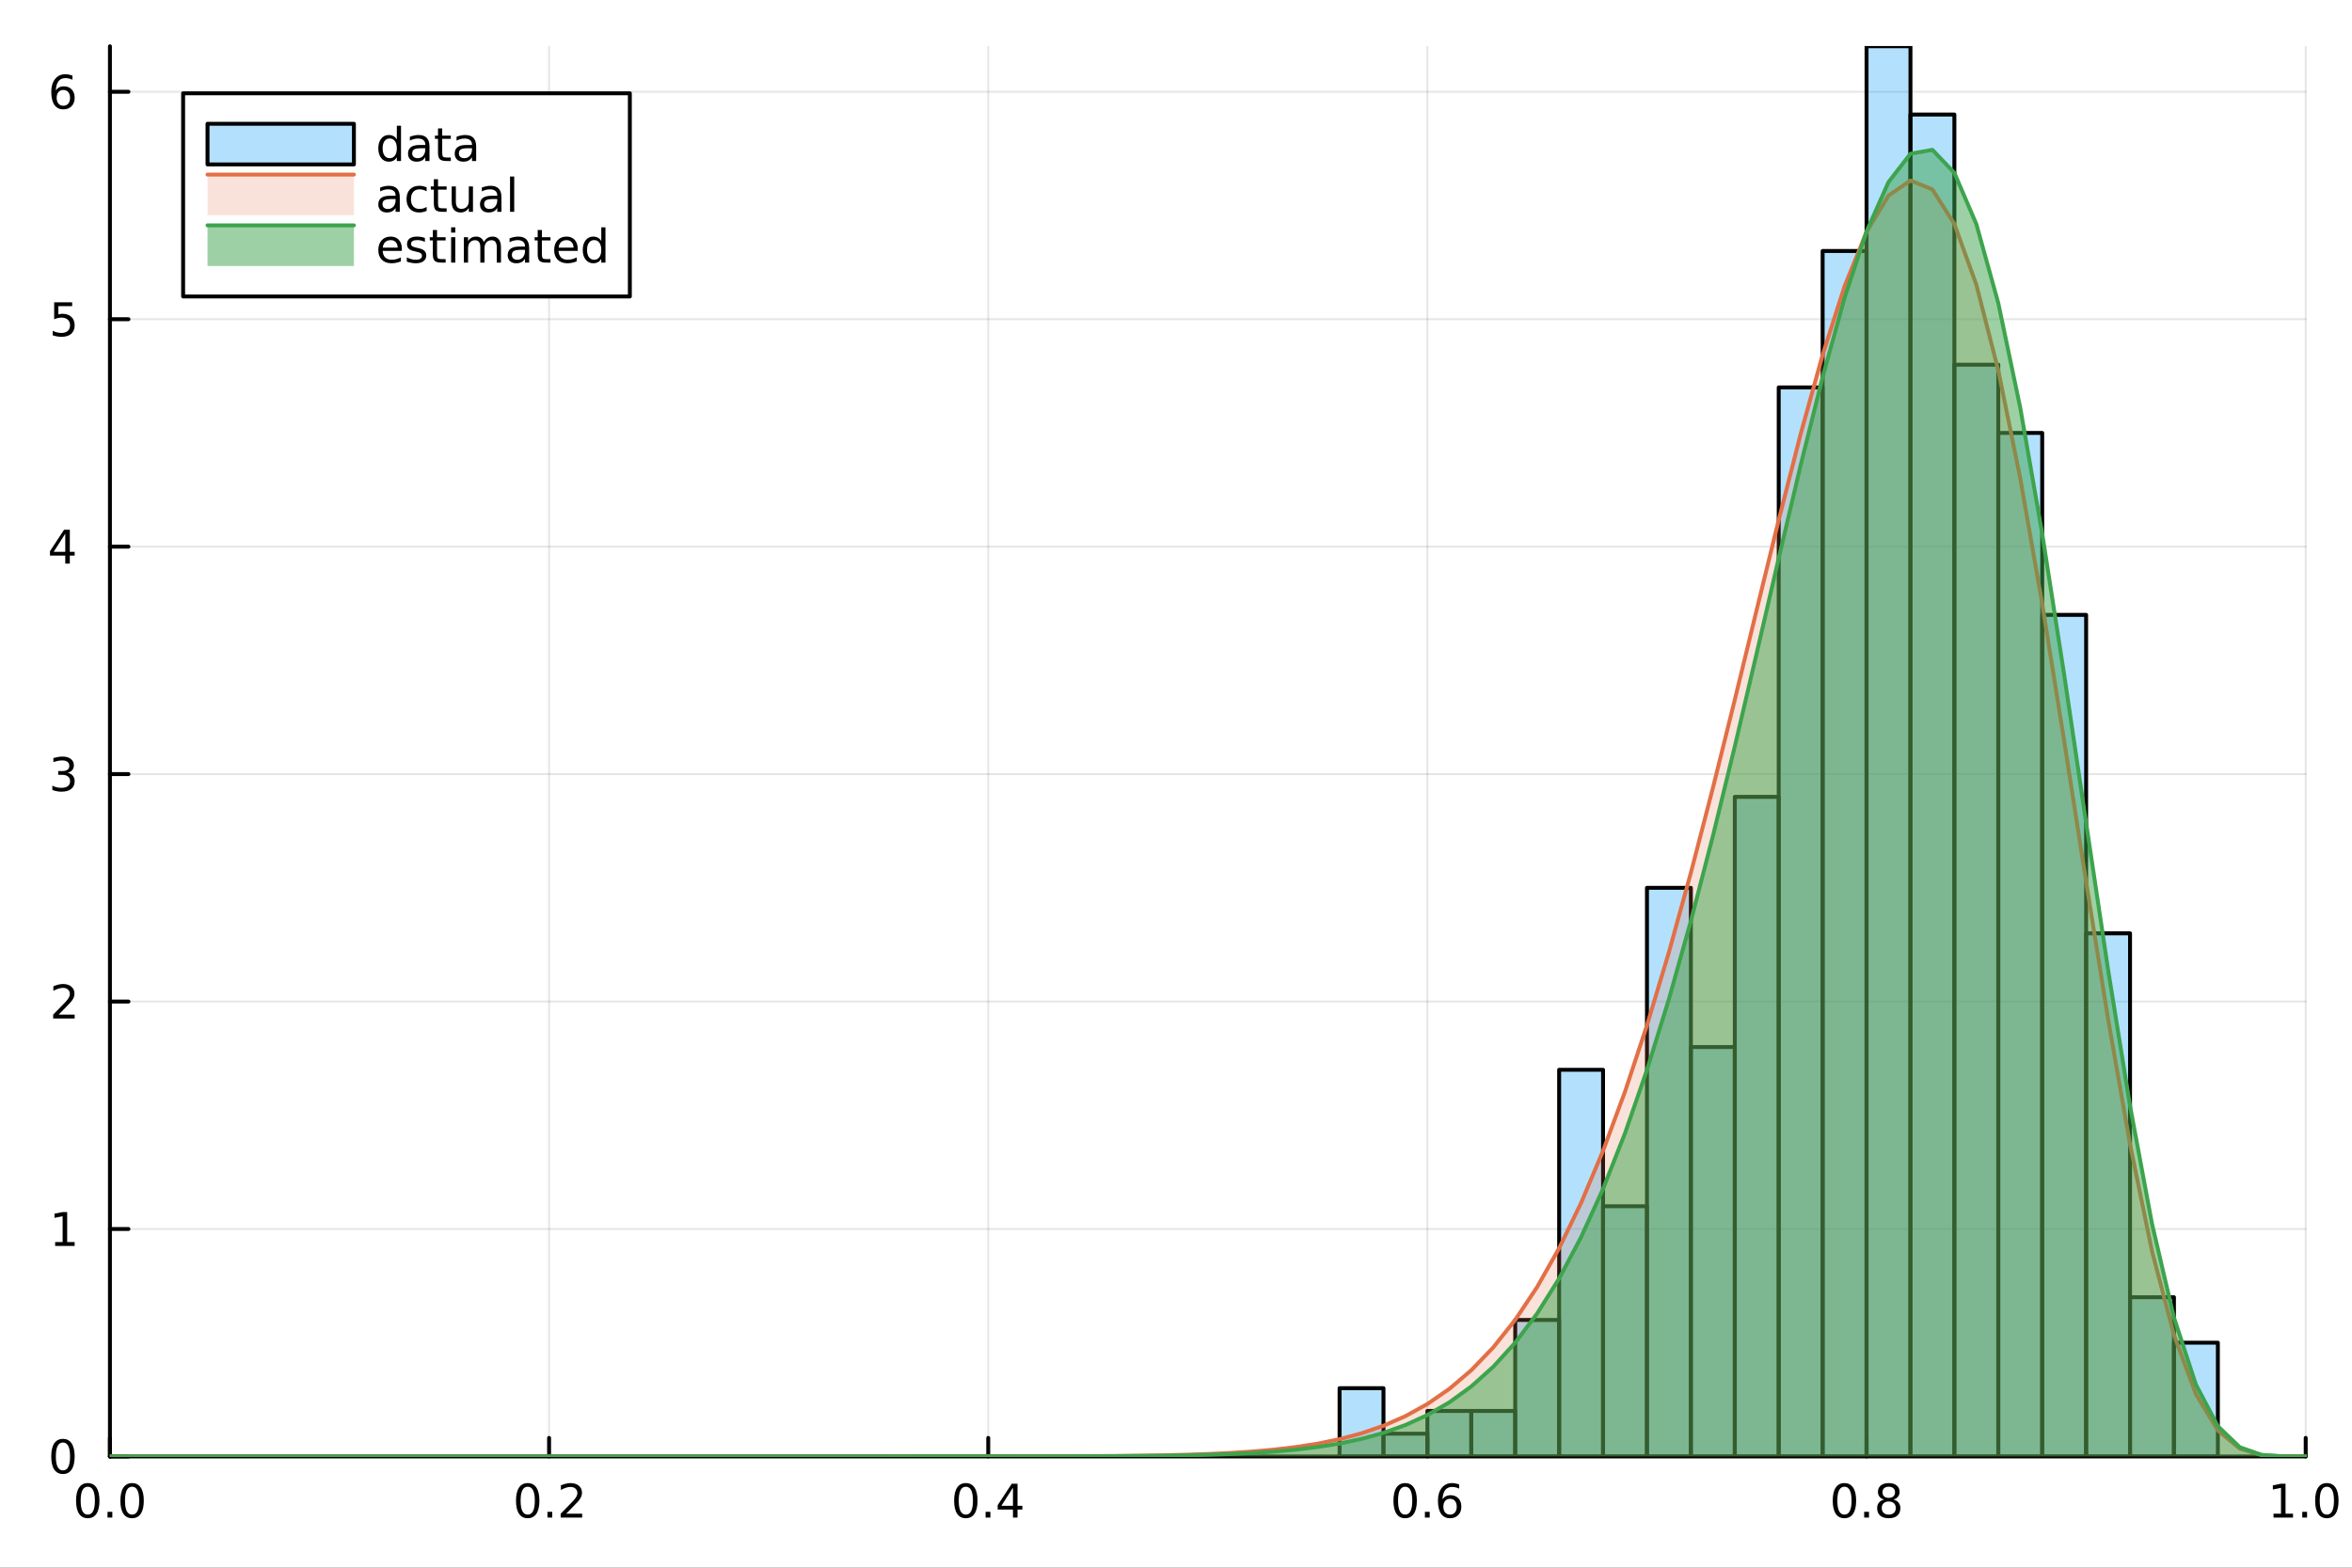<?xml version="1.0" encoding="utf-8"?>
<svg xmlns="http://www.w3.org/2000/svg" xmlns:xlink="http://www.w3.org/1999/xlink" width="600" height="400" viewBox="0 0 2400 1600">
<rect x="0" y="0" width="2400" height="1600" fill="#333333" stroke="none"/>
<defs>
  <clipPath id="clip540">
    <rect x="0" y="0" width="2400" height="1600"/>
  </clipPath>
</defs>
<path clip-path="url(#clip540)" d="M0 1600 L2400 1600 L2400 0 L0 0  Z" fill="#ffffff" fill-rule="evenodd" fill-opacity="1"/>
<defs>
  <clipPath id="clip541">
    <rect x="480" y="0" width="1681" height="1600"/>
  </clipPath>
</defs>
<path clip-path="url(#clip540)" d="M112.177 1486.45 L2352.76 1486.45 L2352.76 47.244 L112.177 47.244  Z" fill="#ffffff" fill-rule="evenodd" fill-opacity="1"/>
<defs>
  <clipPath id="clip542">
    <rect x="112" y="47" width="2242" height="1440"/>
  </clipPath>
</defs>
<polyline clip-path="url(#clip542)" style="stroke:#000000; stroke-linecap:round; stroke-linejoin:round; stroke-width:2; stroke-opacity:0.1; fill:none" points="112.177,1486.45 112.177,47.244 "/>
<polyline clip-path="url(#clip542)" style="stroke:#000000; stroke-linecap:round; stroke-linejoin:round; stroke-width:2; stroke-opacity:0.1; fill:none" points="560.293,1486.45 560.293,47.244 "/>
<polyline clip-path="url(#clip542)" style="stroke:#000000; stroke-linecap:round; stroke-linejoin:round; stroke-width:2; stroke-opacity:0.1; fill:none" points="1008.41,1486.45 1008.41,47.244 "/>
<polyline clip-path="url(#clip542)" style="stroke:#000000; stroke-linecap:round; stroke-linejoin:round; stroke-width:2; stroke-opacity:0.1; fill:none" points="1456.52,1486.45 1456.52,47.244 "/>
<polyline clip-path="url(#clip542)" style="stroke:#000000; stroke-linecap:round; stroke-linejoin:round; stroke-width:2; stroke-opacity:0.1; fill:none" points="1904.64,1486.45 1904.64,47.244 "/>
<polyline clip-path="url(#clip542)" style="stroke:#000000; stroke-linecap:round; stroke-linejoin:round; stroke-width:2; stroke-opacity:0.1; fill:none" points="2352.76,1486.45 2352.76,47.244 "/>
<polyline clip-path="url(#clip542)" style="stroke:#000000; stroke-linecap:round; stroke-linejoin:round; stroke-width:2; stroke-opacity:0.1; fill:none" points="112.177,1486.45 2352.76,1486.45 "/>
<polyline clip-path="url(#clip542)" style="stroke:#000000; stroke-linecap:round; stroke-linejoin:round; stroke-width:2; stroke-opacity:0.1; fill:none" points="112.177,1254.32 2352.76,1254.32 "/>
<polyline clip-path="url(#clip542)" style="stroke:#000000; stroke-linecap:round; stroke-linejoin:round; stroke-width:2; stroke-opacity:0.1; fill:none" points="112.177,1022.19 2352.76,1022.19 "/>
<polyline clip-path="url(#clip542)" style="stroke:#000000; stroke-linecap:round; stroke-linejoin:round; stroke-width:2; stroke-opacity:0.1; fill:none" points="112.177,790.059 2352.76,790.059 "/>
<polyline clip-path="url(#clip542)" style="stroke:#000000; stroke-linecap:round; stroke-linejoin:round; stroke-width:2; stroke-opacity:0.1; fill:none" points="112.177,557.929 2352.76,557.929 "/>
<polyline clip-path="url(#clip542)" style="stroke:#000000; stroke-linecap:round; stroke-linejoin:round; stroke-width:2; stroke-opacity:0.1; fill:none" points="112.177,325.8 2352.76,325.8 "/>
<polyline clip-path="url(#clip542)" style="stroke:#000000; stroke-linecap:round; stroke-linejoin:round; stroke-width:2; stroke-opacity:0.1; fill:none" points="112.177,93.67 2352.76,93.67 "/>
<polyline clip-path="url(#clip540)" style="stroke:#000000; stroke-linecap:round; stroke-linejoin:round; stroke-width:4; stroke-opacity:1; fill:none" points="112.177,1486.45 2352.76,1486.45 "/>
<polyline clip-path="url(#clip540)" style="stroke:#000000; stroke-linecap:round; stroke-linejoin:round; stroke-width:4; stroke-opacity:1; fill:none" points="112.177,1486.45 112.177,1467.55 "/>
<polyline clip-path="url(#clip540)" style="stroke:#000000; stroke-linecap:round; stroke-linejoin:round; stroke-width:4; stroke-opacity:1; fill:none" points="560.293,1486.45 560.293,1467.55 "/>
<polyline clip-path="url(#clip540)" style="stroke:#000000; stroke-linecap:round; stroke-linejoin:round; stroke-width:4; stroke-opacity:1; fill:none" points="1008.41,1486.45 1008.41,1467.55 "/>
<polyline clip-path="url(#clip540)" style="stroke:#000000; stroke-linecap:round; stroke-linejoin:round; stroke-width:4; stroke-opacity:1; fill:none" points="1456.52,1486.45 1456.52,1467.55 "/>
<polyline clip-path="url(#clip540)" style="stroke:#000000; stroke-linecap:round; stroke-linejoin:round; stroke-width:4; stroke-opacity:1; fill:none" points="1904.64,1486.45 1904.64,1467.55 "/>
<polyline clip-path="url(#clip540)" style="stroke:#000000; stroke-linecap:round; stroke-linejoin:round; stroke-width:4; stroke-opacity:1; fill:none" points="2352.76,1486.45 2352.76,1467.55 "/>
<path clip-path="url(#clip540)" d="M89.562 1517.37 Q85.951 1517.37 84.122 1520.93 Q82.316 1524.47 82.316 1531.6 Q82.316 1538.71 84.122 1542.27 Q85.951 1545.82 89.562 1545.82 Q93.196 1545.82 95.001 1542.27 Q96.83 1538.71 96.83 1531.6 Q96.83 1524.47 95.001 1520.93 Q93.196 1517.37 89.562 1517.37 M89.562 1513.66 Q95.372 1513.66 98.427 1518.27 Q101.506 1522.85 101.506 1531.6 Q101.506 1540.33 98.427 1544.94 Q95.372 1549.52 89.562 1549.52 Q83.751 1549.52 80.673 1544.94 Q77.617 1540.33 77.617 1531.6 Q77.617 1522.85 80.673 1518.27 Q83.751 1513.66 89.562 1513.66 Z" fill="#000000" fill-rule="nonzero" fill-opacity="1" /><path clip-path="url(#clip540)" d="M109.723 1542.97 L114.608 1542.97 L114.608 1548.85 L109.723 1548.85 L109.723 1542.97 Z" fill="#000000" fill-rule="nonzero" fill-opacity="1" /><path clip-path="url(#clip540)" d="M134.793 1517.37 Q131.182 1517.37 129.353 1520.93 Q127.547 1524.47 127.547 1531.6 Q127.547 1538.71 129.353 1542.27 Q131.182 1545.82 134.793 1545.82 Q138.427 1545.82 140.233 1542.27 Q142.061 1538.71 142.061 1531.6 Q142.061 1524.47 140.233 1520.93 Q138.427 1517.37 134.793 1517.37 M134.793 1513.66 Q140.603 1513.66 143.658 1518.27 Q146.737 1522.85 146.737 1531.6 Q146.737 1540.33 143.658 1544.94 Q140.603 1549.52 134.793 1549.52 Q128.983 1549.52 125.904 1544.94 Q122.848 1540.33 122.848 1531.6 Q122.848 1522.85 125.904 1518.27 Q128.983 1513.66 134.793 1513.66 Z" fill="#000000" fill-rule="nonzero" fill-opacity="1" /><path clip-path="url(#clip540)" d="M538.476 1517.37 Q534.865 1517.37 533.036 1520.93 Q531.231 1524.47 531.231 1531.6 Q531.231 1538.71 533.036 1542.27 Q534.865 1545.82 538.476 1545.82 Q542.11 1545.82 543.916 1542.27 Q545.744 1538.71 545.744 1531.6 Q545.744 1524.47 543.916 1520.93 Q542.11 1517.37 538.476 1517.37 M538.476 1513.66 Q544.286 1513.66 547.342 1518.27 Q550.42 1522.85 550.42 1531.6 Q550.42 1540.33 547.342 1544.94 Q544.286 1549.52 538.476 1549.52 Q532.666 1549.52 529.587 1544.94 Q526.532 1540.33 526.532 1531.6 Q526.532 1522.85 529.587 1518.27 Q532.666 1513.66 538.476 1513.66 Z" fill="#000000" fill-rule="nonzero" fill-opacity="1" /><path clip-path="url(#clip540)" d="M558.638 1542.97 L563.522 1542.97 L563.522 1548.85 L558.638 1548.85 L558.638 1542.97 Z" fill="#000000" fill-rule="nonzero" fill-opacity="1" /><path clip-path="url(#clip540)" d="M577.735 1544.91 L594.054 1544.91 L594.054 1548.85 L572.11 1548.85 L572.11 1544.91 Q574.772 1542.16 579.355 1537.53 Q583.962 1532.88 585.142 1531.53 Q587.388 1529.01 588.267 1527.27 Q589.17 1525.51 589.17 1523.82 Q589.17 1521.07 587.226 1519.33 Q585.304 1517.6 582.203 1517.6 Q580.003 1517.6 577.55 1518.36 Q575.119 1519.13 572.341 1520.68 L572.341 1515.95 Q575.166 1514.82 577.619 1514.24 Q580.073 1513.66 582.11 1513.66 Q587.48 1513.66 590.675 1516.35 Q593.869 1519.03 593.869 1523.52 Q593.869 1525.65 593.059 1527.57 Q592.272 1529.47 590.165 1532.07 Q589.587 1532.74 586.485 1535.95 Q583.383 1539.15 577.735 1544.91 Z" fill="#000000" fill-rule="nonzero" fill-opacity="1" /><path clip-path="url(#clip540)" d="M985.55 1517.37 Q981.939 1517.37 980.11 1520.93 Q978.305 1524.47 978.305 1531.6 Q978.305 1538.71 980.11 1542.27 Q981.939 1545.82 985.55 1545.82 Q989.184 1545.82 990.99 1542.27 Q992.818 1538.71 992.818 1531.6 Q992.818 1524.47 990.99 1520.93 Q989.184 1517.37 985.55 1517.37 M985.55 1513.66 Q991.36 1513.66 994.416 1518.27 Q997.494 1522.85 997.494 1531.6 Q997.494 1540.33 994.416 1544.94 Q991.36 1549.52 985.55 1549.52 Q979.74 1549.52 976.661 1544.94 Q973.606 1540.33 973.606 1531.6 Q973.606 1522.85 976.661 1518.27 Q979.74 1513.66 985.55 1513.66 Z" fill="#000000" fill-rule="nonzero" fill-opacity="1" /><path clip-path="url(#clip540)" d="M1005.71 1542.97 L1010.6 1542.97 L1010.6 1548.85 L1005.71 1548.85 L1005.71 1542.97 Z" fill="#000000" fill-rule="nonzero" fill-opacity="1" /><path clip-path="url(#clip540)" d="M1033.63 1518.36 L1021.82 1536.81 L1033.63 1536.81 L1033.63 1518.36 M1032.4 1514.29 L1038.28 1514.29 L1038.28 1536.81 L1043.21 1536.81 L1043.21 1540.7 L1038.28 1540.7 L1038.28 1548.85 L1033.63 1548.85 L1033.63 1540.7 L1018.03 1540.7 L1018.03 1536.19 L1032.4 1514.29 Z" fill="#000000" fill-rule="nonzero" fill-opacity="1" /><path clip-path="url(#clip540)" d="M1433.83 1517.37 Q1430.22 1517.37 1428.39 1520.93 Q1426.58 1524.47 1426.58 1531.6 Q1426.58 1538.71 1428.39 1542.27 Q1430.22 1545.82 1433.83 1545.82 Q1437.46 1545.82 1439.27 1542.27 Q1441.1 1538.71 1441.1 1531.6 Q1441.1 1524.47 1439.27 1520.93 Q1437.46 1517.37 1433.83 1517.37 M1433.83 1513.66 Q1439.64 1513.66 1442.69 1518.27 Q1445.77 1522.85 1445.77 1531.6 Q1445.77 1540.33 1442.69 1544.94 Q1439.64 1549.52 1433.83 1549.52 Q1428.02 1549.52 1424.94 1544.94 Q1421.88 1540.33 1421.88 1531.6 Q1421.88 1522.85 1424.94 1518.27 Q1428.02 1513.66 1433.83 1513.66 Z" fill="#000000" fill-rule="nonzero" fill-opacity="1" /><path clip-path="url(#clip540)" d="M1453.99 1542.97 L1458.87 1542.97 L1458.87 1548.85 L1453.99 1548.85 L1453.99 1542.97 Z" fill="#000000" fill-rule="nonzero" fill-opacity="1" /><path clip-path="url(#clip540)" d="M1479.64 1529.7 Q1476.49 1529.7 1474.64 1531.86 Q1472.81 1534.01 1472.81 1537.76 Q1472.81 1541.49 1474.64 1543.66 Q1476.49 1545.82 1479.64 1545.82 Q1482.79 1545.82 1484.61 1543.66 Q1486.47 1541.49 1486.47 1537.76 Q1486.47 1534.01 1484.61 1531.86 Q1482.79 1529.7 1479.64 1529.7 M1488.92 1515.05 L1488.92 1519.31 Q1487.16 1518.48 1485.36 1518.04 Q1483.57 1517.6 1481.81 1517.6 Q1477.18 1517.6 1474.73 1520.72 Q1472.3 1523.85 1471.95 1530.17 Q1473.32 1528.15 1475.38 1527.09 Q1477.44 1526 1479.92 1526 Q1485.12 1526 1488.13 1529.17 Q1491.17 1532.32 1491.17 1537.76 Q1491.17 1543.08 1488.02 1546.3 Q1484.87 1549.52 1479.64 1549.52 Q1473.64 1549.52 1470.47 1544.94 Q1467.3 1540.33 1467.3 1531.6 Q1467.3 1523.41 1471.19 1518.55 Q1475.08 1513.66 1481.63 1513.66 Q1483.39 1513.66 1485.17 1514.01 Q1486.98 1514.36 1488.92 1515.05 Z" fill="#000000" fill-rule="nonzero" fill-opacity="1" /><path clip-path="url(#clip540)" d="M1882.07 1517.37 Q1878.46 1517.37 1876.63 1520.93 Q1874.83 1524.47 1874.83 1531.6 Q1874.83 1538.71 1876.63 1542.27 Q1878.46 1545.82 1882.07 1545.82 Q1885.71 1545.82 1887.51 1542.27 Q1889.34 1538.71 1889.34 1531.6 Q1889.34 1524.47 1887.51 1520.93 Q1885.71 1517.37 1882.07 1517.37 M1882.07 1513.66 Q1887.88 1513.66 1890.94 1518.27 Q1894.02 1522.85 1894.02 1531.6 Q1894.02 1540.33 1890.94 1544.94 Q1887.88 1549.52 1882.07 1549.52 Q1876.26 1549.52 1873.18 1544.94 Q1870.13 1540.33 1870.13 1531.6 Q1870.13 1522.85 1873.18 1518.27 Q1876.26 1513.66 1882.07 1513.66 Z" fill="#000000" fill-rule="nonzero" fill-opacity="1" /><path clip-path="url(#clip540)" d="M1902.23 1542.97 L1907.12 1542.97 L1907.12 1548.85 L1902.23 1548.85 L1902.23 1542.97 Z" fill="#000000" fill-rule="nonzero" fill-opacity="1" /><path clip-path="url(#clip540)" d="M1927.3 1532.44 Q1923.97 1532.44 1922.05 1534.22 Q1920.15 1536 1920.15 1539.13 Q1920.15 1542.25 1922.05 1544.03 Q1923.97 1545.82 1927.3 1545.82 Q1930.64 1545.82 1932.56 1544.03 Q1934.48 1542.23 1934.48 1539.13 Q1934.48 1536 1932.56 1534.22 Q1930.66 1532.44 1927.3 1532.44 M1922.63 1530.45 Q1919.62 1529.7 1917.93 1527.64 Q1916.26 1525.58 1916.26 1522.62 Q1916.26 1518.48 1919.2 1516.07 Q1922.16 1513.66 1927.3 1513.66 Q1932.46 1513.66 1935.4 1516.07 Q1938.34 1518.48 1938.34 1522.62 Q1938.34 1525.58 1936.65 1527.64 Q1934.99 1529.7 1932 1530.45 Q1935.38 1531.23 1937.26 1533.52 Q1939.15 1535.82 1939.15 1539.13 Q1939.15 1544.15 1936.08 1546.83 Q1933.02 1549.52 1927.3 1549.52 Q1921.58 1549.52 1918.51 1546.83 Q1915.45 1544.15 1915.45 1539.13 Q1915.45 1535.82 1917.35 1533.52 Q1919.25 1531.23 1922.63 1530.45 M1920.91 1523.06 Q1920.91 1525.75 1922.58 1527.25 Q1924.27 1528.76 1927.3 1528.76 Q1930.31 1528.76 1932 1527.25 Q1933.71 1525.75 1933.71 1523.06 Q1933.71 1520.38 1932 1518.87 Q1930.31 1517.37 1927.3 1517.37 Q1924.27 1517.37 1922.58 1518.87 Q1920.91 1520.38 1920.91 1523.06 Z" fill="#000000" fill-rule="nonzero" fill-opacity="1" /><path clip-path="url(#clip540)" d="M2319.91 1544.91 L2327.55 1544.91 L2327.55 1518.55 L2319.24 1520.21 L2319.24 1515.95 L2327.5 1514.29 L2332.18 1514.29 L2332.18 1544.91 L2339.82 1544.91 L2339.82 1548.85 L2319.91 1548.85 L2319.91 1544.91 Z" fill="#000000" fill-rule="nonzero" fill-opacity="1" /><path clip-path="url(#clip540)" d="M2349.26 1542.97 L2354.14 1542.97 L2354.14 1548.85 L2349.26 1548.85 L2349.26 1542.97 Z" fill="#000000" fill-rule="nonzero" fill-opacity="1" /><path clip-path="url(#clip540)" d="M2374.33 1517.37 Q2370.72 1517.37 2368.89 1520.93 Q2367.08 1524.47 2367.08 1531.6 Q2367.08 1538.71 2368.89 1542.27 Q2370.72 1545.82 2374.33 1545.82 Q2377.96 1545.82 2379.77 1542.27 Q2381.6 1538.71 2381.6 1531.6 Q2381.6 1524.47 2379.77 1520.93 Q2377.96 1517.37 2374.33 1517.37 M2374.33 1513.66 Q2380.14 1513.66 2383.2 1518.27 Q2386.27 1522.85 2386.27 1531.6 Q2386.27 1540.33 2383.2 1544.94 Q2380.14 1549.52 2374.33 1549.52 Q2368.52 1549.52 2365.44 1544.94 Q2362.39 1540.33 2362.39 1531.6 Q2362.39 1522.85 2365.44 1518.27 Q2368.52 1513.66 2374.33 1513.66 Z" fill="#000000" fill-rule="nonzero" fill-opacity="1" /><polyline clip-path="url(#clip540)" style="stroke:#000000; stroke-linecap:round; stroke-linejoin:round; stroke-width:4; stroke-opacity:1; fill:none" points="112.177,1486.45 112.177,47.244 "/>
<polyline clip-path="url(#clip540)" style="stroke:#000000; stroke-linecap:round; stroke-linejoin:round; stroke-width:4; stroke-opacity:1; fill:none" points="112.177,1486.45 131.075,1486.45 "/>
<polyline clip-path="url(#clip540)" style="stroke:#000000; stroke-linecap:round; stroke-linejoin:round; stroke-width:4; stroke-opacity:1; fill:none" points="112.177,1254.32 131.075,1254.32 "/>
<polyline clip-path="url(#clip540)" style="stroke:#000000; stroke-linecap:round; stroke-linejoin:round; stroke-width:4; stroke-opacity:1; fill:none" points="112.177,1022.19 131.075,1022.19 "/>
<polyline clip-path="url(#clip540)" style="stroke:#000000; stroke-linecap:round; stroke-linejoin:round; stroke-width:4; stroke-opacity:1; fill:none" points="112.177,790.059 131.075,790.059 "/>
<polyline clip-path="url(#clip540)" style="stroke:#000000; stroke-linecap:round; stroke-linejoin:round; stroke-width:4; stroke-opacity:1; fill:none" points="112.177,557.929 131.075,557.929 "/>
<polyline clip-path="url(#clip540)" style="stroke:#000000; stroke-linecap:round; stroke-linejoin:round; stroke-width:4; stroke-opacity:1; fill:none" points="112.177,325.8 131.075,325.8 "/>
<polyline clip-path="url(#clip540)" style="stroke:#000000; stroke-linecap:round; stroke-linejoin:round; stroke-width:4; stroke-opacity:1; fill:none" points="112.177,93.67 131.075,93.67 "/>
<path clip-path="url(#clip540)" d="M64.233 1472.25 Q60.622 1472.25 58.793 1475.81 Q56.987 1479.35 56.987 1486.48 Q56.987 1493.59 58.793 1497.15 Q60.622 1500.7 64.233 1500.7 Q67.867 1500.7 69.673 1497.15 Q71.501 1493.59 71.501 1486.48 Q71.501 1479.35 69.673 1475.81 Q67.867 1472.25 64.233 1472.25 M64.233 1468.54 Q70.043 1468.54 73.099 1473.15 Q76.177 1477.73 76.177 1486.48 Q76.177 1495.21 73.099 1499.82 Q70.043 1504.4 64.233 1504.4 Q58.423 1504.4 55.344 1499.82 Q52.288 1495.21 52.288 1486.48 Q52.288 1477.73 55.344 1473.15 Q58.423 1468.54 64.233 1468.54 Z" fill="#000000" fill-rule="nonzero" fill-opacity="1" /><path clip-path="url(#clip540)" d="M56.27 1267.66 L63.909 1267.66 L63.909 1241.3 L55.599 1242.96 L55.599 1238.7 L63.862 1237.04 L68.538 1237.04 L68.538 1267.66 L76.177 1267.66 L76.177 1271.6 L56.27 1271.6 L56.27 1267.66 Z" fill="#000000" fill-rule="nonzero" fill-opacity="1" /><path clip-path="url(#clip540)" d="M59.858 1035.53 L76.177 1035.53 L76.177 1039.47 L54.233 1039.47 L54.233 1035.53 Q56.895 1032.78 61.478 1028.15 Q66.085 1023.5 67.265 1022.15 Q69.51 1019.63 70.39 1017.89 Q71.293 1016.14 71.293 1014.45 Q71.293 1011.69 69.349 1009.95 Q67.427 1008.22 64.325 1008.22 Q62.126 1008.22 59.673 1008.98 Q57.242 1009.75 54.464 1011.3 L54.464 1006.58 Q57.288 1005.44 59.742 1004.86 Q62.196 1004.28 64.233 1004.28 Q69.603 1004.28 72.798 1006.97 Q75.992 1009.65 75.992 1014.14 Q75.992 1016.27 75.182 1018.2 Q74.395 1020.09 72.288 1022.69 Q71.71 1023.36 68.608 1026.58 Q65.506 1029.77 59.858 1035.53 Z" fill="#000000" fill-rule="nonzero" fill-opacity="1" /><path clip-path="url(#clip540)" d="M69.048 788.705 Q72.404 789.422 74.279 791.691 Q76.177 793.959 76.177 797.293 Q76.177 802.408 72.659 805.209 Q69.14 808.01 62.659 808.01 Q60.483 808.01 58.168 807.57 Q55.876 807.154 53.423 806.297 L53.423 801.783 Q55.367 802.918 57.682 803.496 Q59.997 804.075 62.52 804.075 Q66.918 804.075 69.21 802.339 Q71.524 800.603 71.524 797.293 Q71.524 794.237 69.372 792.524 Q67.242 790.788 63.423 790.788 L59.395 790.788 L59.395 786.946 L63.608 786.946 Q67.057 786.946 68.885 785.58 Q70.714 784.191 70.714 781.598 Q70.714 778.936 68.816 777.524 Q66.941 776.089 63.423 776.089 Q61.501 776.089 59.302 776.506 Q57.103 776.922 54.464 777.802 L54.464 773.635 Q57.126 772.895 59.441 772.524 Q61.779 772.154 63.839 772.154 Q69.163 772.154 72.265 774.584 Q75.367 776.992 75.367 781.112 Q75.367 783.983 73.724 785.973 Q72.08 787.941 69.048 788.705 Z" fill="#000000" fill-rule="nonzero" fill-opacity="1" /><path clip-path="url(#clip540)" d="M66.594 544.723 L54.788 563.172 L66.594 563.172 L66.594 544.723 M65.367 540.649 L71.247 540.649 L71.247 563.172 L76.177 563.172 L76.177 567.061 L71.247 567.061 L71.247 575.209 L66.594 575.209 L66.594 567.061 L50.992 567.061 L50.992 562.547 L65.367 540.649 Z" fill="#000000" fill-rule="nonzero" fill-opacity="1" /><path clip-path="url(#clip540)" d="M55.275 308.52 L73.631 308.52 L73.631 312.455 L59.557 312.455 L59.557 320.927 Q60.575 320.58 61.594 320.418 Q62.612 320.233 63.631 320.233 Q69.418 320.233 72.798 323.404 Q76.177 326.575 76.177 331.992 Q76.177 337.57 72.705 340.672 Q69.233 343.751 62.913 343.751 Q60.737 343.751 58.469 343.381 Q56.224 343.01 53.816 342.269 L53.816 337.57 Q55.9 338.705 58.122 339.26 Q60.344 339.816 62.821 339.816 Q66.825 339.816 69.163 337.709 Q71.501 335.603 71.501 331.992 Q71.501 328.381 69.163 326.274 Q66.825 324.168 62.821 324.168 Q60.946 324.168 59.071 324.584 Q57.219 325.001 55.275 325.881 L55.275 308.52 Z" fill="#000000" fill-rule="nonzero" fill-opacity="1" /><path clip-path="url(#clip540)" d="M64.65 91.807 Q61.501 91.807 59.65 93.959 Q57.821 96.112 57.821 99.862 Q57.821 103.589 59.65 105.765 Q61.501 107.918 64.65 107.918 Q67.798 107.918 69.626 105.765 Q71.478 103.589 71.478 99.862 Q71.478 96.112 69.626 93.959 Q67.798 91.807 64.65 91.807 M73.932 77.154 L73.932 81.413 Q72.173 80.58 70.367 80.14 Q68.585 79.7 66.825 79.7 Q62.196 79.7 59.742 82.825 Q57.312 85.95 56.964 92.27 Q58.33 90.256 60.39 89.191 Q62.45 88.103 64.927 88.103 Q70.135 88.103 73.145 91.274 Q76.177 94.422 76.177 99.862 Q76.177 105.186 73.029 108.404 Q69.881 111.621 64.65 111.621 Q58.654 111.621 55.483 107.038 Q52.312 102.432 52.312 93.705 Q52.312 85.51 56.2 80.649 Q60.089 75.765 66.64 75.765 Q68.399 75.765 70.182 76.112 Q71.987 76.46 73.932 77.154 Z" fill="#000000" fill-rule="nonzero" fill-opacity="1" /><path clip-path="url(#clip542)" d="M1366.9 1416.81 L1366.9 1486.45 L1411.71 1486.45 L1411.71 1416.81 L1366.9 1416.81 L1366.9 1416.81  Z" fill="#009af9" fill-rule="evenodd" fill-opacity="0.3"/>
<polyline clip-path="url(#clip542)" style="stroke:#000000; stroke-linecap:round; stroke-linejoin:round; stroke-width:4; stroke-opacity:1; fill:none" points="1366.9,1416.81 1366.9,1486.45 1411.71,1486.45 1411.71,1416.81 1366.9,1416.81 "/>
<path clip-path="url(#clip542)" d="M1411.71 1463.23 L1411.71 1486.45 L1456.52 1486.45 L1456.52 1463.23 L1411.71 1463.23 L1411.71 1463.23  Z" fill="#009af9" fill-rule="evenodd" fill-opacity="0.3"/>
<polyline clip-path="url(#clip542)" style="stroke:#000000; stroke-linecap:round; stroke-linejoin:round; stroke-width:4; stroke-opacity:1; fill:none" points="1411.71,1463.23 1411.71,1486.45 1456.52,1486.45 1456.52,1463.23 1411.71,1463.23 "/>
<path clip-path="url(#clip542)" d="M1456.52 1440.02 L1456.52 1486.45 L1501.34 1486.45 L1501.34 1440.02 L1456.52 1440.02 L1456.52 1440.02  Z" fill="#009af9" fill-rule="evenodd" fill-opacity="0.3"/>
<polyline clip-path="url(#clip542)" style="stroke:#000000; stroke-linecap:round; stroke-linejoin:round; stroke-width:4; stroke-opacity:1; fill:none" points="1456.52,1440.02 1456.52,1486.45 1501.34,1486.45 1501.34,1440.02 1456.52,1440.02 "/>
<path clip-path="url(#clip542)" d="M1501.34 1440.02 L1501.34 1486.45 L1546.15 1486.45 L1546.15 1440.02 L1501.34 1440.02 L1501.34 1440.02  Z" fill="#009af9" fill-rule="evenodd" fill-opacity="0.3"/>
<polyline clip-path="url(#clip542)" style="stroke:#000000; stroke-linecap:round; stroke-linejoin:round; stroke-width:4; stroke-opacity:1; fill:none" points="1501.34,1440.02 1501.34,1486.45 1546.15,1486.45 1546.15,1440.02 1501.34,1440.02 "/>
<path clip-path="url(#clip542)" d="M1546.15 1347.17 L1546.15 1486.45 L1590.96 1486.45 L1590.96 1347.17 L1546.15 1347.17 L1546.15 1347.17  Z" fill="#009af9" fill-rule="evenodd" fill-opacity="0.3"/>
<polyline clip-path="url(#clip542)" style="stroke:#000000; stroke-linecap:round; stroke-linejoin:round; stroke-width:4; stroke-opacity:1; fill:none" points="1546.15,1347.17 1546.15,1486.45 1590.96,1486.45 1590.96,1347.17 1546.15,1347.17 "/>
<path clip-path="url(#clip542)" d="M1590.96 1091.83 L1590.96 1486.45 L1635.77 1486.45 L1635.77 1091.83 L1590.96 1091.83 L1590.96 1091.83  Z" fill="#009af9" fill-rule="evenodd" fill-opacity="0.3"/>
<polyline clip-path="url(#clip542)" style="stroke:#000000; stroke-linecap:round; stroke-linejoin:round; stroke-width:4; stroke-opacity:1; fill:none" points="1590.96,1091.83 1590.96,1486.45 1635.77,1486.45 1635.77,1091.83 1590.96,1091.83 "/>
<path clip-path="url(#clip542)" d="M1635.77 1231.11 L1635.77 1486.45 L1680.58 1486.45 L1680.58 1231.11 L1635.77 1231.11 L1635.77 1231.11  Z" fill="#009af9" fill-rule="evenodd" fill-opacity="0.3"/>
<polyline clip-path="url(#clip542)" style="stroke:#000000; stroke-linecap:round; stroke-linejoin:round; stroke-width:4; stroke-opacity:1; fill:none" points="1635.77,1231.11 1635.77,1486.45 1680.58,1486.45 1680.58,1231.11 1635.77,1231.11 "/>
<path clip-path="url(#clip542)" d="M1680.58 906.124 L1680.58 1486.45 L1725.39 1486.45 L1725.39 906.124 L1680.58 906.124 L1680.58 906.124  Z" fill="#009af9" fill-rule="evenodd" fill-opacity="0.3"/>
<polyline clip-path="url(#clip542)" style="stroke:#000000; stroke-linecap:round; stroke-linejoin:round; stroke-width:4; stroke-opacity:1; fill:none" points="1680.58,906.124 1680.58,1486.45 1725.39,1486.45 1725.39,906.124 1680.58,906.124 "/>
<path clip-path="url(#clip542)" d="M1725.39 1068.61 L1725.39 1486.45 L1770.21 1486.45 L1770.21 1068.61 L1725.39 1068.61 L1725.39 1068.61  Z" fill="#009af9" fill-rule="evenodd" fill-opacity="0.3"/>
<polyline clip-path="url(#clip542)" style="stroke:#000000; stroke-linecap:round; stroke-linejoin:round; stroke-width:4; stroke-opacity:1; fill:none" points="1725.39,1068.61 1725.39,1486.45 1770.21,1486.45 1770.21,1068.61 1725.39,1068.61 "/>
<path clip-path="url(#clip542)" d="M1770.21 813.272 L1770.21 1486.45 L1815.02 1486.45 L1815.02 813.272 L1770.21 813.272 L1770.21 813.272  Z" fill="#009af9" fill-rule="evenodd" fill-opacity="0.3"/>
<polyline clip-path="url(#clip542)" style="stroke:#000000; stroke-linecap:round; stroke-linejoin:round; stroke-width:4; stroke-opacity:1; fill:none" points="1770.21,813.272 1770.21,1486.45 1815.02,1486.45 1815.02,813.272 1770.21,813.272 "/>
<path clip-path="url(#clip542)" d="M1815.02 395.439 L1815.02 1486.45 L1859.83 1486.45 L1859.83 395.439 L1815.02 395.439 L1815.02 395.439  Z" fill="#009af9" fill-rule="evenodd" fill-opacity="0.3"/>
<polyline clip-path="url(#clip542)" style="stroke:#000000; stroke-linecap:round; stroke-linejoin:round; stroke-width:4; stroke-opacity:1; fill:none" points="1815.02,395.439 1815.02,1486.45 1859.83,1486.45 1859.83,395.439 1815.02,395.439 "/>
<path clip-path="url(#clip542)" d="M1859.83 256.161 L1859.83 1486.45 L1904.64 1486.45 L1904.64 256.161 L1859.83 256.161 L1859.83 256.161  Z" fill="#009af9" fill-rule="evenodd" fill-opacity="0.3"/>
<polyline clip-path="url(#clip542)" style="stroke:#000000; stroke-linecap:round; stroke-linejoin:round; stroke-width:4; stroke-opacity:1; fill:none" points="1859.83,256.161 1859.83,1486.45 1904.64,1486.45 1904.64,256.161 1859.83,256.161 "/>
<path clip-path="url(#clip542)" d="M1904.64 47.244 L1904.64 1486.45 L1949.45 1486.45 L1949.45 47.244 L1904.64 47.244 L1904.64 47.244  Z" fill="#009af9" fill-rule="evenodd" fill-opacity="0.3"/>
<polyline clip-path="url(#clip542)" style="stroke:#000000; stroke-linecap:round; stroke-linejoin:round; stroke-width:4; stroke-opacity:1; fill:none" points="1904.64,47.244 1904.64,1486.45 1949.45,1486.45 1949.45,47.244 1904.64,47.244 "/>
<path clip-path="url(#clip542)" d="M1949.45 116.883 L1949.45 1486.45 L1994.26 1486.45 L1994.26 116.883 L1949.45 116.883 L1949.45 116.883  Z" fill="#009af9" fill-rule="evenodd" fill-opacity="0.3"/>
<polyline clip-path="url(#clip542)" style="stroke:#000000; stroke-linecap:round; stroke-linejoin:round; stroke-width:4; stroke-opacity:1; fill:none" points="1949.45,116.883 1949.45,1486.45 1994.26,1486.45 1994.26,116.883 1949.45,116.883 "/>
<path clip-path="url(#clip542)" d="M1994.26 372.226 L1994.26 1486.45 L2039.07 1486.45 L2039.07 372.226 L1994.26 372.226 L1994.26 372.226  Z" fill="#009af9" fill-rule="evenodd" fill-opacity="0.3"/>
<polyline clip-path="url(#clip542)" style="stroke:#000000; stroke-linecap:round; stroke-linejoin:round; stroke-width:4; stroke-opacity:1; fill:none" points="1994.26,372.226 1994.26,1486.45 2039.07,1486.45 2039.07,372.226 1994.26,372.226 "/>
<path clip-path="url(#clip542)" d="M2039.07 441.864 L2039.07 1486.45 L2083.89 1486.45 L2083.89 441.864 L2039.07 441.864 L2039.07 441.864  Z" fill="#009af9" fill-rule="evenodd" fill-opacity="0.3"/>
<polyline clip-path="url(#clip542)" style="stroke:#000000; stroke-linecap:round; stroke-linejoin:round; stroke-width:4; stroke-opacity:1; fill:none" points="2039.07,441.864 2039.07,1486.45 2083.89,1486.45 2083.89,441.864 2039.07,441.864 "/>
<path clip-path="url(#clip542)" d="M2083.89 627.568 L2083.89 1486.45 L2128.7 1486.45 L2128.7 627.568 L2083.89 627.568 L2083.89 627.568  Z" fill="#009af9" fill-rule="evenodd" fill-opacity="0.3"/>
<polyline clip-path="url(#clip542)" style="stroke:#000000; stroke-linecap:round; stroke-linejoin:round; stroke-width:4; stroke-opacity:1; fill:none" points="2083.89,627.568 2083.89,1486.45 2128.7,1486.45 2128.7,627.568 2083.89,627.568 "/>
<path clip-path="url(#clip542)" d="M2128.7 952.55 L2128.7 1486.45 L2173.51 1486.45 L2173.51 952.55 L2128.7 952.55 L2128.7 952.55  Z" fill="#009af9" fill-rule="evenodd" fill-opacity="0.3"/>
<polyline clip-path="url(#clip542)" style="stroke:#000000; stroke-linecap:round; stroke-linejoin:round; stroke-width:4; stroke-opacity:1; fill:none" points="2128.7,952.55 2128.7,1486.45 2173.51,1486.45 2173.51,952.55 2128.7,952.55 "/>
<path clip-path="url(#clip542)" d="M2173.51 1323.96 L2173.51 1486.45 L2218.32 1486.45 L2218.32 1323.96 L2173.51 1323.96 L2173.51 1323.96  Z" fill="#009af9" fill-rule="evenodd" fill-opacity="0.3"/>
<polyline clip-path="url(#clip542)" style="stroke:#000000; stroke-linecap:round; stroke-linejoin:round; stroke-width:4; stroke-opacity:1; fill:none" points="2173.51,1323.96 2173.51,1486.45 2218.32,1486.45 2218.32,1323.96 2173.51,1323.96 "/>
<path clip-path="url(#clip542)" d="M2218.32 1370.38 L2218.32 1486.45 L2263.13 1486.45 L2263.13 1370.38 L2218.32 1370.38 L2218.32 1370.38  Z" fill="#009af9" fill-rule="evenodd" fill-opacity="0.3"/>
<polyline clip-path="url(#clip542)" style="stroke:#000000; stroke-linecap:round; stroke-linejoin:round; stroke-width:4; stroke-opacity:1; fill:none" points="2218.32,1370.38 2218.32,1486.45 2263.13,1486.45 2263.13,1370.38 2218.32,1370.38 "/>
<circle clip-path="url(#clip542)" style="fill:#009af9; stroke:none; fill-opacity:0" cx="1389.31" cy="1416.81" r="2"/>
<circle clip-path="url(#clip542)" style="fill:#009af9; stroke:none; fill-opacity:0" cx="1434.12" cy="1463.23" r="2"/>
<circle clip-path="url(#clip542)" style="fill:#009af9; stroke:none; fill-opacity:0" cx="1478.93" cy="1440.02" r="2"/>
<circle clip-path="url(#clip542)" style="fill:#009af9; stroke:none; fill-opacity:0" cx="1523.74" cy="1440.02" r="2"/>
<circle clip-path="url(#clip542)" style="fill:#009af9; stroke:none; fill-opacity:0" cx="1568.55" cy="1347.17" r="2"/>
<circle clip-path="url(#clip542)" style="fill:#009af9; stroke:none; fill-opacity:0" cx="1613.36" cy="1091.83" r="2"/>
<circle clip-path="url(#clip542)" style="fill:#009af9; stroke:none; fill-opacity:0" cx="1658.18" cy="1231.11" r="2"/>
<circle clip-path="url(#clip542)" style="fill:#009af9; stroke:none; fill-opacity:0" cx="1702.99" cy="906.124" r="2"/>
<circle clip-path="url(#clip542)" style="fill:#009af9; stroke:none; fill-opacity:0" cx="1747.8" cy="1068.61" r="2"/>
<circle clip-path="url(#clip542)" style="fill:#009af9; stroke:none; fill-opacity:0" cx="1792.61" cy="813.272" r="2"/>
<circle clip-path="url(#clip542)" style="fill:#009af9; stroke:none; fill-opacity:0" cx="1837.42" cy="395.439" r="2"/>
<circle clip-path="url(#clip542)" style="fill:#009af9; stroke:none; fill-opacity:0" cx="1882.23" cy="256.161" r="2"/>
<circle clip-path="url(#clip542)" style="fill:#009af9; stroke:none; fill-opacity:0" cx="1927.05" cy="47.244" r="2"/>
<circle clip-path="url(#clip542)" style="fill:#009af9; stroke:none; fill-opacity:0" cx="1971.86" cy="116.883" r="2"/>
<circle clip-path="url(#clip542)" style="fill:#009af9; stroke:none; fill-opacity:0" cx="2016.67" cy="372.226" r="2"/>
<circle clip-path="url(#clip542)" style="fill:#009af9; stroke:none; fill-opacity:0" cx="2061.48" cy="441.864" r="2"/>
<circle clip-path="url(#clip542)" style="fill:#009af9; stroke:none; fill-opacity:0" cx="2106.29" cy="627.568" r="2"/>
<circle clip-path="url(#clip542)" style="fill:#009af9; stroke:none; fill-opacity:0" cx="2151.1" cy="952.55" r="2"/>
<circle clip-path="url(#clip542)" style="fill:#009af9; stroke:none; fill-opacity:0" cx="2195.92" cy="1323.96" r="2"/>
<circle clip-path="url(#clip542)" style="fill:#009af9; stroke:none; fill-opacity:0" cx="2240.73" cy="1370.38" r="2"/>
<path clip-path="url(#clip542)" d="M112.177 1486.45 L134.583 1486.45 L156.989 1486.45 L179.395 1486.45 L201.8 1486.45 L224.206 1486.45 L246.612 1486.45 L269.018 1486.45 L291.423 1486.45 L313.829 1486.45 L336.235 1486.45 L358.641 1486.45 L381.047 1486.45 L403.452 1486.45 L425.858 1486.45 L448.264 1486.45 L470.67 1486.45 L493.076 1486.45 L515.481 1486.45 L537.887 1486.45 L560.293 1486.45 L582.699 1486.45 L605.104 1486.45 L627.51 1486.45 L649.916 1486.45 L672.322 1486.45 L694.728 1486.45 L717.133 1486.45 L739.539 1486.45 L761.945 1486.45 L784.351 1486.45 L806.757 1486.45 L829.162 1486.45 L851.568 1486.45 L873.974 1486.45 L896.38 1486.45 L918.786 1486.44 L941.191 1486.44 L963.597 1486.43 L986.003 1486.43 L1008.41 1486.41 L1030.81 1486.39 L1053.22 1486.35 L1075.63 1486.3 L1098.03 1486.22 L1120.44 1486.1 L1142.84 1485.92 L1165.25 1485.65 L1187.65 1485.28 L1210.06 1484.74 L1232.47 1483.98 L1254.87 1482.93 L1277.28 1481.49 L1299.68 1479.54 L1322.09 1476.91 L1344.5 1473.42 L1366.9 1468.82 L1389.31 1462.84 L1411.71 1455.14 L1434.12 1445.32 L1456.52 1432.95 L1478.93 1417.5 L1501.34 1398.44 L1523.74 1375.16 L1546.15 1347.05 L1568.55 1313.49 L1590.96 1273.88 L1613.36 1227.7 L1635.77 1174.52 L1658.18 1114.12 L1680.58 1046.45 L1702.99 971.782 L1725.39 890.743 L1747.8 804.363 L1770.21 714.141 L1792.61 622.072 L1815.02 530.658 L1837.42 442.883 L1859.83 362.146 L1882.23 292.148 L1904.64 236.726 L1927.05 199.63 L1949.45 184.256 L1971.86 193.341 L1994.26 228.632 L2016.67 290.574 L2039.07 378.043 L2061.48 488.166 L2083.89 616.283 L2106.29 756.104 L2128.7 900.078 L2151.1 1040.01 L2173.51 1167.91 L2195.92 1276.94 L2218.32 1362.49 L2240.73 1422.9 L2263.13 1459.95 L2285.54 1478.47 L2307.94 1485.12 L2330.35 1486.4 L2352.76 1486.45 L2352.76 1486.45 L2330.35 1486.45 L2307.94 1486.45 L2285.54 1486.45 L2263.13 1486.45 L2240.73 1486.45 L2218.32 1486.45 L2195.92 1486.45 L2173.51 1486.45 L2151.1 1486.45 L2128.7 1486.45 L2106.29 1486.45 L2083.89 1486.45 L2061.48 1486.45 L2039.07 1486.45 L2016.67 1486.45 L1994.26 1486.45 L1971.86 1486.45 L1949.45 1486.45 L1927.05 1486.45 L1904.64 1486.45 L1882.23 1486.45 L1859.83 1486.45 L1837.42 1486.45 L1815.02 1486.45 L1792.61 1486.45 L1770.21 1486.45 L1747.8 1486.45 L1725.39 1486.45 L1702.99 1486.45 L1680.58 1486.45 L1658.18 1486.45 L1635.77 1486.45 L1613.36 1486.45 L1590.96 1486.45 L1568.55 1486.45 L1546.15 1486.45 L1523.74 1486.45 L1501.34 1486.45 L1478.93 1486.45 L1456.52 1486.45 L1434.12 1486.45 L1411.71 1486.45 L1389.31 1486.45 L1366.9 1486.45 L1344.5 1486.45 L1322.09 1486.45 L1299.68 1486.45 L1277.28 1486.45 L1254.87 1486.45 L1232.47 1486.45 L1210.06 1486.45 L1187.65 1486.45 L1165.25 1486.45 L1142.84 1486.45 L1120.44 1486.45 L1098.03 1486.45 L1075.63 1486.45 L1053.22 1486.45 L1030.81 1486.45 L1008.41 1486.45 L986.003 1486.45 L963.597 1486.45 L941.191 1486.45 L918.786 1486.45 L896.38 1486.45 L873.974 1486.45 L851.568 1486.45 L829.162 1486.45 L806.757 1486.45 L784.351 1486.45 L761.945 1486.45 L739.539 1486.45 L717.133 1486.45 L694.728 1486.45 L672.322 1486.45 L649.916 1486.45 L627.51 1486.45 L605.104 1486.45 L582.699 1486.45 L560.293 1486.45 L537.887 1486.45 L515.481 1486.45 L493.076 1486.45 L470.67 1486.45 L448.264 1486.45 L425.858 1486.45 L403.452 1486.45 L381.047 1486.45 L358.641 1486.45 L336.235 1486.45 L313.829 1486.45 L291.423 1486.45 L269.018 1486.45 L246.612 1486.45 L224.206 1486.45 L201.8 1486.45 L179.395 1486.45 L156.989 1486.45 L134.583 1486.45 L112.177 1486.45  Z" fill="#e26f46" fill-rule="evenodd" fill-opacity="0.2"/>
<polyline clip-path="url(#clip542)" style="stroke:#e26f46; stroke-linecap:round; stroke-linejoin:round; stroke-width:4; stroke-opacity:1; fill:none" points="112.177,1486.45 134.583,1486.45 156.989,1486.45 179.395,1486.45 201.8,1486.45 224.206,1486.45 246.612,1486.45 269.018,1486.45 291.423,1486.45 313.829,1486.45 336.235,1486.45 358.641,1486.45 381.047,1486.45 403.452,1486.45 425.858,1486.45 448.264,1486.45 470.67,1486.45 493.076,1486.45 515.481,1486.45 537.887,1486.45 560.293,1486.45 582.699,1486.45 605.104,1486.45 627.51,1486.45 649.916,1486.45 672.322,1486.45 694.728,1486.45 717.133,1486.45 739.539,1486.45 761.945,1486.45 784.351,1486.45 806.757,1486.45 829.162,1486.45 851.568,1486.45 873.974,1486.45 896.38,1486.45 918.786,1486.44 941.191,1486.44 963.597,1486.43 986.003,1486.43 1008.41,1486.41 1030.81,1486.39 1053.22,1486.35 1075.63,1486.3 1098.03,1486.22 1120.44,1486.1 1142.84,1485.92 1165.25,1485.65 1187.65,1485.28 1210.06,1484.74 1232.47,1483.98 1254.87,1482.93 1277.28,1481.49 1299.68,1479.54 1322.09,1476.91 1344.5,1473.42 1366.9,1468.82 1389.31,1462.84 1411.71,1455.14 1434.12,1445.32 1456.52,1432.95 1478.93,1417.5 1501.34,1398.44 1523.74,1375.16 1546.15,1347.05 1568.55,1313.49 1590.96,1273.88 1613.36,1227.7 1635.77,1174.52 1658.18,1114.12 1680.58,1046.45 1702.99,971.782 1725.39,890.743 1747.8,804.363 1770.21,714.141 1792.61,622.072 1815.02,530.658 1837.42,442.883 1859.83,362.146 1882.23,292.148 1904.64,236.726 1927.05,199.63 1949.45,184.256 1971.86,193.341 1994.26,228.632 2016.67,290.574 2039.07,378.043 2061.48,488.166 2083.89,616.283 2106.29,756.104 2128.7,900.078 2151.1,1040.01 2173.51,1167.91 2195.92,1276.94 2218.32,1362.49 2240.73,1422.9 2263.13,1459.95 2285.54,1478.47 2307.94,1485.12 2330.35,1486.4 2352.76,1486.45 "/>
<path clip-path="url(#clip542)" d="M112.177 1486.45 L134.583 1486.45 L156.989 1486.45 L179.395 1486.45 L201.8 1486.45 L224.206 1486.45 L246.612 1486.45 L269.018 1486.45 L291.423 1486.45 L313.829 1486.45 L336.235 1486.45 L358.641 1486.45 L381.047 1486.45 L403.452 1486.45 L425.858 1486.45 L448.264 1486.45 L470.67 1486.45 L493.076 1486.45 L515.481 1486.45 L537.887 1486.45 L560.293 1486.45 L582.699 1486.45 L605.104 1486.45 L627.51 1486.45 L649.916 1486.45 L672.322 1486.45 L694.728 1486.45 L717.133 1486.45 L739.539 1486.45 L761.945 1486.45 L784.351 1486.45 L806.757 1486.45 L829.162 1486.45 L851.568 1486.45 L873.974 1486.45 L896.38 1486.45 L918.786 1486.45 L941.191 1486.44 L963.597 1486.44 L986.003 1486.44 L1008.41 1486.43 L1030.81 1486.41 L1053.22 1486.39 L1075.63 1486.36 L1098.03 1486.31 L1120.44 1486.23 L1142.84 1486.11 L1165.25 1485.93 L1187.65 1485.68 L1210.06 1485.3 L1232.47 1484.77 L1254.87 1484.02 L1277.28 1482.97 L1299.68 1481.52 L1322.09 1479.53 L1344.5 1476.86 L1366.9 1473.28 L1389.31 1468.56 L1411.71 1462.39 L1434.12 1454.4 L1456.52 1444.17 L1478.93 1431.23 L1501.34 1415.02 L1523.74 1394.93 L1546.15 1370.33 L1568.55 1340.53 L1590.96 1304.85 L1613.36 1262.66 L1635.77 1213.38 L1658.18 1156.57 L1680.58 1091.99 L1702.99 1019.65 L1725.39 939.915 L1747.8 853.541 L1770.21 761.774 L1792.61 666.393 L1815.02 569.745 L1837.42 474.748 L1859.83 384.85 L1882.23 303.938 L1904.64 236.184 L1927.05 185.832 L1949.45 156.917 L1971.86 152.927 L1994.26 176.434 L2016.67 228.709 L2039.07 309.371 L2061.48 416.119 L2083.89 544.599 L2106.29 688.484 L2128.7 839.803 L2151.1 989.563 L2173.51 1128.65 L2195.92 1248.98 L2218.32 1344.67 L2240.73 1413.11 L2263.13 1455.6 L2285.54 1477.07 L2307.94 1484.87 L2330.35 1486.39 L2352.76 1486.45 L2352.76 1486.45 L2330.35 1486.45 L2307.94 1486.45 L2285.54 1486.45 L2263.13 1486.45 L2240.73 1486.45 L2218.32 1486.45 L2195.92 1486.45 L2173.51 1486.45 L2151.1 1486.45 L2128.7 1486.45 L2106.29 1486.45 L2083.89 1486.45 L2061.48 1486.45 L2039.07 1486.45 L2016.67 1486.45 L1994.26 1486.45 L1971.86 1486.45 L1949.45 1486.45 L1927.05 1486.45 L1904.64 1486.45 L1882.23 1486.45 L1859.83 1486.45 L1837.42 1486.45 L1815.02 1486.45 L1792.61 1486.45 L1770.21 1486.45 L1747.8 1486.45 L1725.39 1486.45 L1702.99 1486.45 L1680.58 1486.45 L1658.18 1486.45 L1635.77 1486.45 L1613.36 1486.45 L1590.96 1486.45 L1568.55 1486.45 L1546.15 1486.45 L1523.74 1486.45 L1501.34 1486.45 L1478.93 1486.45 L1456.52 1486.45 L1434.12 1486.45 L1411.71 1486.45 L1389.31 1486.45 L1366.9 1486.45 L1344.5 1486.45 L1322.09 1486.45 L1299.68 1486.45 L1277.28 1486.45 L1254.87 1486.45 L1232.47 1486.45 L1210.06 1486.45 L1187.65 1486.45 L1165.25 1486.45 L1142.84 1486.45 L1120.44 1486.45 L1098.03 1486.45 L1075.63 1486.45 L1053.22 1486.45 L1030.81 1486.45 L1008.41 1486.45 L986.003 1486.45 L963.597 1486.45 L941.191 1486.45 L918.786 1486.45 L896.38 1486.45 L873.974 1486.45 L851.568 1486.45 L829.162 1486.45 L806.757 1486.45 L784.351 1486.45 L761.945 1486.45 L739.539 1486.45 L717.133 1486.45 L694.728 1486.45 L672.322 1486.45 L649.916 1486.45 L627.51 1486.45 L605.104 1486.45 L582.699 1486.45 L560.293 1486.45 L537.887 1486.45 L515.481 1486.45 L493.076 1486.45 L470.67 1486.45 L448.264 1486.45 L425.858 1486.45 L403.452 1486.45 L381.047 1486.45 L358.641 1486.45 L336.235 1486.45 L313.829 1486.45 L291.423 1486.45 L269.018 1486.45 L246.612 1486.45 L224.206 1486.45 L201.8 1486.45 L179.395 1486.45 L156.989 1486.45 L134.583 1486.45 L112.177 1486.45  Z" fill="#3da44d" fill-rule="evenodd" fill-opacity="0.5"/>
<polyline clip-path="url(#clip542)" style="stroke:#3da44d; stroke-linecap:round; stroke-linejoin:round; stroke-width:4; stroke-opacity:1; fill:none" points="112.177,1486.45 134.583,1486.45 156.989,1486.45 179.395,1486.45 201.8,1486.45 224.206,1486.45 246.612,1486.45 269.018,1486.45 291.423,1486.45 313.829,1486.45 336.235,1486.45 358.641,1486.45 381.047,1486.45 403.452,1486.45 425.858,1486.45 448.264,1486.45 470.67,1486.45 493.076,1486.45 515.481,1486.45 537.887,1486.45 560.293,1486.45 582.699,1486.45 605.104,1486.45 627.51,1486.45 649.916,1486.45 672.322,1486.45 694.728,1486.45 717.133,1486.45 739.539,1486.45 761.945,1486.45 784.351,1486.45 806.757,1486.45 829.162,1486.45 851.568,1486.45 873.974,1486.45 896.38,1486.45 918.786,1486.45 941.191,1486.44 963.597,1486.44 986.003,1486.44 1008.41,1486.43 1030.81,1486.41 1053.22,1486.39 1075.63,1486.36 1098.03,1486.31 1120.44,1486.23 1142.84,1486.11 1165.25,1485.93 1187.65,1485.68 1210.06,1485.3 1232.47,1484.77 1254.87,1484.02 1277.28,1482.97 1299.68,1481.52 1322.09,1479.53 1344.5,1476.86 1366.9,1473.28 1389.31,1468.56 1411.71,1462.39 1434.12,1454.4 1456.52,1444.17 1478.93,1431.23 1501.34,1415.02 1523.74,1394.93 1546.15,1370.33 1568.55,1340.53 1590.96,1304.85 1613.36,1262.66 1635.77,1213.38 1658.18,1156.57 1680.58,1091.99 1702.99,1019.65 1725.39,939.915 1747.8,853.541 1770.21,761.774 1792.61,666.393 1815.02,569.745 1837.42,474.748 1859.83,384.85 1882.23,303.938 1904.64,236.184 1927.05,185.832 1949.45,156.917 1971.86,152.927 1994.26,176.434 2016.67,228.709 2039.07,309.371 2061.48,416.119 2083.89,544.599 2106.29,688.484 2128.7,839.803 2151.1,989.563 2173.51,1128.65 2195.92,1248.98 2218.32,1344.67 2240.73,1413.11 2263.13,1455.6 2285.54,1477.07 2307.94,1484.87 2330.35,1486.39 2352.76,1486.45 "/>
<path clip-path="url(#clip540)" d="M186.863 302.578 L642.702 302.578 L642.702 95.218 L186.863 95.218  Z" fill="#ffffff" fill-rule="evenodd" fill-opacity="1"/>
<polyline clip-path="url(#clip540)" style="stroke:#000000; stroke-linecap:round; stroke-linejoin:round; stroke-width:4; stroke-opacity:1; fill:none" points="186.863,302.578 642.702,302.578 642.702,95.218 186.863,95.218 186.863,302.578 "/>
<path clip-path="url(#clip540)" d="M211.758 167.794 L361.13 167.794 L361.13 126.322 L211.758 126.322 L211.758 167.794  Z" fill="#009af9" fill-rule="evenodd" fill-opacity="0.3"/>
<polyline clip-path="url(#clip540)" style="stroke:#000000; stroke-linecap:round; stroke-linejoin:round; stroke-width:4; stroke-opacity:1; fill:none" points="211.758,167.794 361.13,167.794 361.13,126.322 211.758,126.322 211.758,167.794 "/>
<path clip-path="url(#clip540)" d="M404.938 142.347 L404.938 128.319 L409.197 128.319 L409.197 164.338 L404.938 164.338 L404.938 160.449 Q403.595 162.763 401.535 163.898 Q399.498 165.009 396.627 165.009 Q391.928 165.009 388.965 161.259 Q386.026 157.509 386.026 151.398 Q386.026 145.287 388.965 141.537 Q391.928 137.787 396.627 137.787 Q399.498 137.787 401.535 138.921 Q403.595 140.032 404.938 142.347 M390.424 151.398 Q390.424 156.097 392.345 158.782 Q394.29 161.444 397.669 161.444 Q401.049 161.444 402.993 158.782 Q404.938 156.097 404.938 151.398 Q404.938 146.699 402.993 144.037 Q401.049 141.352 397.669 141.352 Q394.29 141.352 392.345 144.037 Q390.424 146.699 390.424 151.398 Z" fill="#000000" fill-rule="nonzero" fill-opacity="1" /><path clip-path="url(#clip540)" d="M429.752 151.305 Q424.59 151.305 422.6 152.486 Q420.609 153.666 420.609 156.514 Q420.609 158.782 422.09 160.125 Q423.595 161.444 426.164 161.444 Q429.706 161.444 431.836 158.944 Q433.988 156.421 433.988 152.254 L433.988 151.305 L429.752 151.305 M438.248 149.546 L438.248 164.338 L433.988 164.338 L433.988 160.402 Q432.53 162.763 430.354 163.898 Q428.178 165.009 425.03 165.009 Q421.049 165.009 418.688 162.787 Q416.35 160.541 416.35 156.791 Q416.35 152.416 419.266 150.194 Q422.206 147.972 428.016 147.972 L433.988 147.972 L433.988 147.555 Q433.988 144.615 432.044 143.018 Q430.123 141.398 426.627 141.398 Q424.405 141.398 422.299 141.93 Q420.192 142.463 418.248 143.527 L418.248 139.592 Q420.586 138.69 422.785 138.25 Q424.984 137.787 427.067 137.787 Q432.692 137.787 435.47 140.703 Q438.248 143.62 438.248 149.546 Z" fill="#000000" fill-rule="nonzero" fill-opacity="1" /><path clip-path="url(#clip540)" d="M451.234 131.051 L451.234 138.412 L460.007 138.412 L460.007 141.722 L451.234 141.722 L451.234 155.796 Q451.234 158.967 452.09 159.87 Q452.97 160.773 455.632 160.773 L460.007 160.773 L460.007 164.338 L455.632 164.338 Q450.701 164.338 448.826 162.509 Q446.951 160.657 446.951 155.796 L446.951 141.722 L443.826 141.722 L443.826 138.412 L446.951 138.412 L446.951 131.051 L451.234 131.051 Z" fill="#000000" fill-rule="nonzero" fill-opacity="1" /><path clip-path="url(#clip540)" d="M477.391 151.305 Q472.229 151.305 470.238 152.486 Q468.247 153.666 468.247 156.514 Q468.247 158.782 469.729 160.125 Q471.234 161.444 473.803 161.444 Q477.345 161.444 479.474 158.944 Q481.627 156.421 481.627 152.254 L481.627 151.305 L477.391 151.305 M485.886 149.546 L485.886 164.338 L481.627 164.338 L481.627 160.402 Q480.169 162.763 477.993 163.898 Q475.817 165.009 472.669 165.009 Q468.687 165.009 466.326 162.787 Q463.988 160.541 463.988 156.791 Q463.988 152.416 466.905 150.194 Q469.845 147.972 475.655 147.972 L481.627 147.972 L481.627 147.555 Q481.627 144.615 479.683 143.018 Q477.761 141.398 474.266 141.398 Q472.044 141.398 469.937 141.93 Q467.831 142.463 465.886 143.527 L465.886 139.592 Q468.224 138.69 470.423 138.25 Q472.622 137.787 474.706 137.787 Q480.331 137.787 483.109 140.703 Q485.886 143.62 485.886 149.546 Z" fill="#000000" fill-rule="nonzero" fill-opacity="1" /><path clip-path="url(#clip540)" d="M211.758 219.634 L361.13 219.634 L361.13 178.162 L211.758 178.162 L211.758 219.634  Z" fill="#e26f46" fill-rule="evenodd" fill-opacity="0.2"/>
<polyline clip-path="url(#clip540)" style="stroke:#e26f46; stroke-linecap:round; stroke-linejoin:round; stroke-width:4; stroke-opacity:1; fill:none" points="211.758,178.162 361.13,178.162 "/>
<path clip-path="url(#clip540)" d="M399.428 203.145 Q394.266 203.145 392.276 204.326 Q390.285 205.506 390.285 208.354 Q390.285 210.622 391.766 211.965 Q393.271 213.284 395.84 213.284 Q399.382 213.284 401.512 210.784 Q403.664 208.261 403.664 204.094 L403.664 203.145 L399.428 203.145 M407.924 201.386 L407.924 216.178 L403.664 216.178 L403.664 212.242 Q402.206 214.603 400.03 215.738 Q397.854 216.849 394.706 216.849 Q390.725 216.849 388.364 214.627 Q386.026 212.381 386.026 208.631 Q386.026 204.256 388.942 202.034 Q391.882 199.812 397.692 199.812 L403.664 199.812 L403.664 199.395 Q403.664 196.455 401.72 194.858 Q399.799 193.238 396.303 193.238 Q394.081 193.238 391.975 193.77 Q389.868 194.303 387.924 195.367 L387.924 191.432 Q390.262 190.53 392.461 190.09 Q394.66 189.627 396.743 189.627 Q402.368 189.627 405.146 192.543 Q407.924 195.46 407.924 201.386 Z" fill="#000000" fill-rule="nonzero" fill-opacity="1" /><path clip-path="url(#clip540)" d="M435.354 191.247 L435.354 195.229 Q433.549 194.233 431.72 193.747 Q429.914 193.238 428.062 193.238 Q423.919 193.238 421.627 195.877 Q419.336 198.492 419.336 203.238 Q419.336 207.983 421.627 210.622 Q423.919 213.238 428.062 213.238 Q429.914 213.238 431.72 212.752 Q433.549 212.242 435.354 211.247 L435.354 215.182 Q433.572 216.016 431.65 216.432 Q429.752 216.849 427.6 216.849 Q421.743 216.849 418.294 213.168 Q414.845 209.488 414.845 203.238 Q414.845 196.895 418.317 193.261 Q421.813 189.627 427.877 189.627 Q429.845 189.627 431.72 190.043 Q433.595 190.437 435.354 191.247 Z" fill="#000000" fill-rule="nonzero" fill-opacity="1" /><path clip-path="url(#clip540)" d="M446.974 182.891 L446.974 190.252 L455.748 190.252 L455.748 193.562 L446.974 193.562 L446.974 207.636 Q446.974 210.807 447.831 211.71 Q448.711 212.613 451.373 212.613 L455.748 212.613 L455.748 216.178 L451.373 216.178 Q446.442 216.178 444.567 214.349 Q442.692 212.497 442.692 207.636 L442.692 193.562 L439.567 193.562 L439.567 190.252 L442.692 190.252 L442.692 182.891 L446.974 182.891 Z" fill="#000000" fill-rule="nonzero" fill-opacity="1" /><path clip-path="url(#clip540)" d="M460.91 205.946 L460.91 190.252 L465.169 190.252 L465.169 205.784 Q465.169 209.465 466.604 211.316 Q468.039 213.145 470.909 213.145 Q474.359 213.145 476.349 210.946 Q478.363 208.747 478.363 204.951 L478.363 190.252 L482.622 190.252 L482.622 216.178 L478.363 216.178 L478.363 212.196 Q476.812 214.557 474.752 215.715 Q472.715 216.849 470.007 216.849 Q465.539 216.849 463.224 214.071 Q460.91 211.293 460.91 205.946 M471.627 189.627 L471.627 189.627 Z" fill="#000000" fill-rule="nonzero" fill-opacity="1" /><path clip-path="url(#clip540)" d="M503.178 203.145 Q498.016 203.145 496.025 204.326 Q494.034 205.506 494.034 208.354 Q494.034 210.622 495.516 211.965 Q497.02 213.284 499.59 213.284 Q503.132 213.284 505.261 210.784 Q507.414 208.261 507.414 204.094 L507.414 203.145 L503.178 203.145 M511.673 201.386 L511.673 216.178 L507.414 216.178 L507.414 212.242 Q505.956 214.603 503.78 215.738 Q501.604 216.849 498.456 216.849 Q494.474 216.849 492.113 214.627 Q489.775 212.381 489.775 208.631 Q489.775 204.256 492.692 202.034 Q495.632 199.812 501.442 199.812 L507.414 199.812 L507.414 199.395 Q507.414 196.455 505.469 194.858 Q503.548 193.238 500.053 193.238 Q497.831 193.238 495.724 193.77 Q493.618 194.303 491.673 195.367 L491.673 191.432 Q494.011 190.53 496.21 190.09 Q498.409 189.627 500.493 189.627 Q506.118 189.627 508.895 192.543 Q511.673 195.46 511.673 201.386 Z" fill="#000000" fill-rule="nonzero" fill-opacity="1" /><path clip-path="url(#clip540)" d="M520.446 180.159 L524.706 180.159 L524.706 216.178 L520.446 216.178 L520.446 180.159 Z" fill="#000000" fill-rule="nonzero" fill-opacity="1" /><path clip-path="url(#clip540)" d="M211.758 271.474 L361.13 271.474 L361.13 230.002 L211.758 230.002 L211.758 271.474  Z" fill="#3da44d" fill-rule="evenodd" fill-opacity="0.5"/>
<polyline clip-path="url(#clip540)" style="stroke:#3da44d; stroke-linecap:round; stroke-linejoin:round; stroke-width:4; stroke-opacity:1; fill:none" points="211.758,230.002 361.13,230.002 "/>
<path clip-path="url(#clip540)" d="M410.053 253.99 L410.053 256.073 L390.47 256.073 Q390.748 260.471 393.109 262.786 Q395.493 265.078 399.729 265.078 Q402.183 265.078 404.475 264.476 Q406.789 263.874 409.058 262.67 L409.058 266.698 Q406.766 267.67 404.359 268.18 Q401.952 268.689 399.475 268.689 Q393.271 268.689 389.637 265.078 Q386.026 261.467 386.026 255.309 Q386.026 248.944 389.452 245.217 Q392.901 241.467 398.734 241.467 Q403.965 241.467 406.998 244.846 Q410.053 248.203 410.053 253.99 M405.794 252.74 Q405.748 249.245 403.827 247.161 Q401.928 245.078 398.78 245.078 Q395.215 245.078 393.063 247.092 Q390.933 249.106 390.609 252.763 L405.794 252.74 Z" fill="#000000" fill-rule="nonzero" fill-opacity="1" /><path clip-path="url(#clip540)" d="M433.572 242.856 L433.572 246.883 Q431.766 245.957 429.822 245.495 Q427.877 245.032 425.794 245.032 Q422.623 245.032 421.026 246.004 Q419.451 246.976 419.451 248.92 Q419.451 250.402 420.586 251.258 Q421.72 252.092 425.146 252.856 L426.604 253.18 Q431.141 254.152 433.039 255.934 Q434.961 257.694 434.961 260.865 Q434.961 264.476 432.09 266.582 Q429.243 268.689 424.243 268.689 Q422.16 268.689 419.891 268.272 Q417.646 267.879 415.146 267.068 L415.146 262.67 Q417.507 263.897 419.799 264.522 Q422.09 265.124 424.336 265.124 Q427.345 265.124 428.965 264.106 Q430.586 263.064 430.586 261.189 Q430.586 259.453 429.405 258.527 Q428.248 257.601 424.289 256.744 L422.808 256.397 Q418.85 255.564 417.09 253.851 Q415.331 252.115 415.331 249.106 Q415.331 245.448 417.924 243.458 Q420.516 241.467 425.285 241.467 Q427.646 241.467 429.729 241.814 Q431.812 242.161 433.572 242.856 Z" fill="#000000" fill-rule="nonzero" fill-opacity="1" /><path clip-path="url(#clip540)" d="M445.956 234.731 L445.956 242.092 L454.729 242.092 L454.729 245.402 L445.956 245.402 L445.956 259.476 Q445.956 262.647 446.812 263.55 Q447.692 264.453 450.354 264.453 L454.729 264.453 L454.729 268.018 L450.354 268.018 Q445.424 268.018 443.549 266.189 Q441.674 264.337 441.674 259.476 L441.674 245.402 L438.549 245.402 L438.549 242.092 L441.674 242.092 L441.674 234.731 L445.956 234.731 Z" fill="#000000" fill-rule="nonzero" fill-opacity="1" /><path clip-path="url(#clip540)" d="M460.331 242.092 L464.59 242.092 L464.59 268.018 L460.331 268.018 L460.331 242.092 M460.331 231.999 L464.59 231.999 L464.59 237.393 L460.331 237.393 L460.331 231.999 Z" fill="#000000" fill-rule="nonzero" fill-opacity="1" /><path clip-path="url(#clip540)" d="M493.687 247.069 Q495.284 244.198 497.507 242.833 Q499.729 241.467 502.738 241.467 Q506.789 241.467 508.988 244.314 Q511.187 247.138 511.187 252.369 L511.187 268.018 L506.905 268.018 L506.905 252.508 Q506.905 248.782 505.585 246.976 Q504.266 245.17 501.557 245.17 Q498.247 245.17 496.326 247.37 Q494.405 249.569 494.405 253.365 L494.405 268.018 L490.122 268.018 L490.122 252.508 Q490.122 248.758 488.803 246.976 Q487.483 245.17 484.729 245.17 Q481.465 245.17 479.544 247.393 Q477.622 249.592 477.622 253.365 L477.622 268.018 L473.34 268.018 L473.34 242.092 L477.622 242.092 L477.622 246.12 Q479.081 243.735 481.118 242.601 Q483.155 241.467 485.956 241.467 Q488.78 241.467 490.747 242.902 Q492.738 244.337 493.687 247.069 Z" fill="#000000" fill-rule="nonzero" fill-opacity="1" /><path clip-path="url(#clip540)" d="M531.465 254.985 Q526.303 254.985 524.312 256.166 Q522.321 257.346 522.321 260.194 Q522.321 262.462 523.803 263.805 Q525.307 265.124 527.877 265.124 Q531.418 265.124 533.548 262.624 Q535.701 260.101 535.701 255.934 L535.701 254.985 L531.465 254.985 M539.96 253.226 L539.96 268.018 L535.701 268.018 L535.701 264.082 Q534.242 266.443 532.067 267.578 Q529.891 268.689 526.743 268.689 Q522.761 268.689 520.4 266.467 Q518.062 264.221 518.062 260.471 Q518.062 256.096 520.979 253.874 Q523.918 251.652 529.729 251.652 L535.701 251.652 L535.701 251.235 Q535.701 248.295 533.756 246.698 Q531.835 245.078 528.34 245.078 Q526.118 245.078 524.011 245.61 Q521.905 246.143 519.96 247.207 L519.96 243.272 Q522.298 242.37 524.497 241.93 Q526.696 241.467 528.78 241.467 Q534.405 241.467 537.182 244.383 Q539.96 247.3 539.96 253.226 Z" fill="#000000" fill-rule="nonzero" fill-opacity="1" /><path clip-path="url(#clip540)" d="M552.946 234.731 L552.946 242.092 L561.719 242.092 L561.719 245.402 L552.946 245.402 L552.946 259.476 Q552.946 262.647 553.803 263.55 Q554.682 264.453 557.344 264.453 L561.719 264.453 L561.719 268.018 L557.344 268.018 Q552.414 268.018 550.539 266.189 Q548.664 264.337 548.664 259.476 L548.664 245.402 L545.539 245.402 L545.539 242.092 L548.664 242.092 L548.664 234.731 L552.946 234.731 Z" fill="#000000" fill-rule="nonzero" fill-opacity="1" /><path clip-path="url(#clip540)" d="M589.497 253.99 L589.497 256.073 L569.914 256.073 Q570.191 260.471 572.552 262.786 Q574.937 265.078 579.173 265.078 Q581.626 265.078 583.918 264.476 Q586.233 263.874 588.501 262.67 L588.501 266.698 Q586.21 267.67 583.802 268.18 Q581.395 268.689 578.918 268.689 Q572.715 268.689 569.08 265.078 Q565.469 261.467 565.469 255.309 Q565.469 248.944 568.895 245.217 Q572.344 241.467 578.177 241.467 Q583.409 241.467 586.441 244.846 Q589.497 248.203 589.497 253.99 M585.238 252.74 Q585.191 249.245 583.27 247.161 Q581.372 245.078 578.224 245.078 Q574.659 245.078 572.506 247.092 Q570.377 249.106 570.052 252.763 L585.238 252.74 Z" fill="#000000" fill-rule="nonzero" fill-opacity="1" /><path clip-path="url(#clip540)" d="M613.548 246.027 L613.548 231.999 L617.807 231.999 L617.807 268.018 L613.548 268.018 L613.548 264.129 Q612.205 266.443 610.145 267.578 Q608.108 268.689 605.237 268.689 Q600.538 268.689 597.575 264.939 Q594.636 261.189 594.636 255.078 Q594.636 248.967 597.575 245.217 Q600.538 241.467 605.237 241.467 Q608.108 241.467 610.145 242.601 Q612.205 243.712 613.548 246.027 M599.034 255.078 Q599.034 259.777 600.955 262.462 Q602.9 265.124 606.279 265.124 Q609.659 265.124 611.603 262.462 Q613.548 259.777 613.548 255.078 Q613.548 250.379 611.603 247.717 Q609.659 245.032 606.279 245.032 Q602.9 245.032 600.955 247.717 Q599.034 250.379 599.034 255.078 Z" fill="#000000" fill-rule="nonzero" fill-opacity="1" /></svg>
